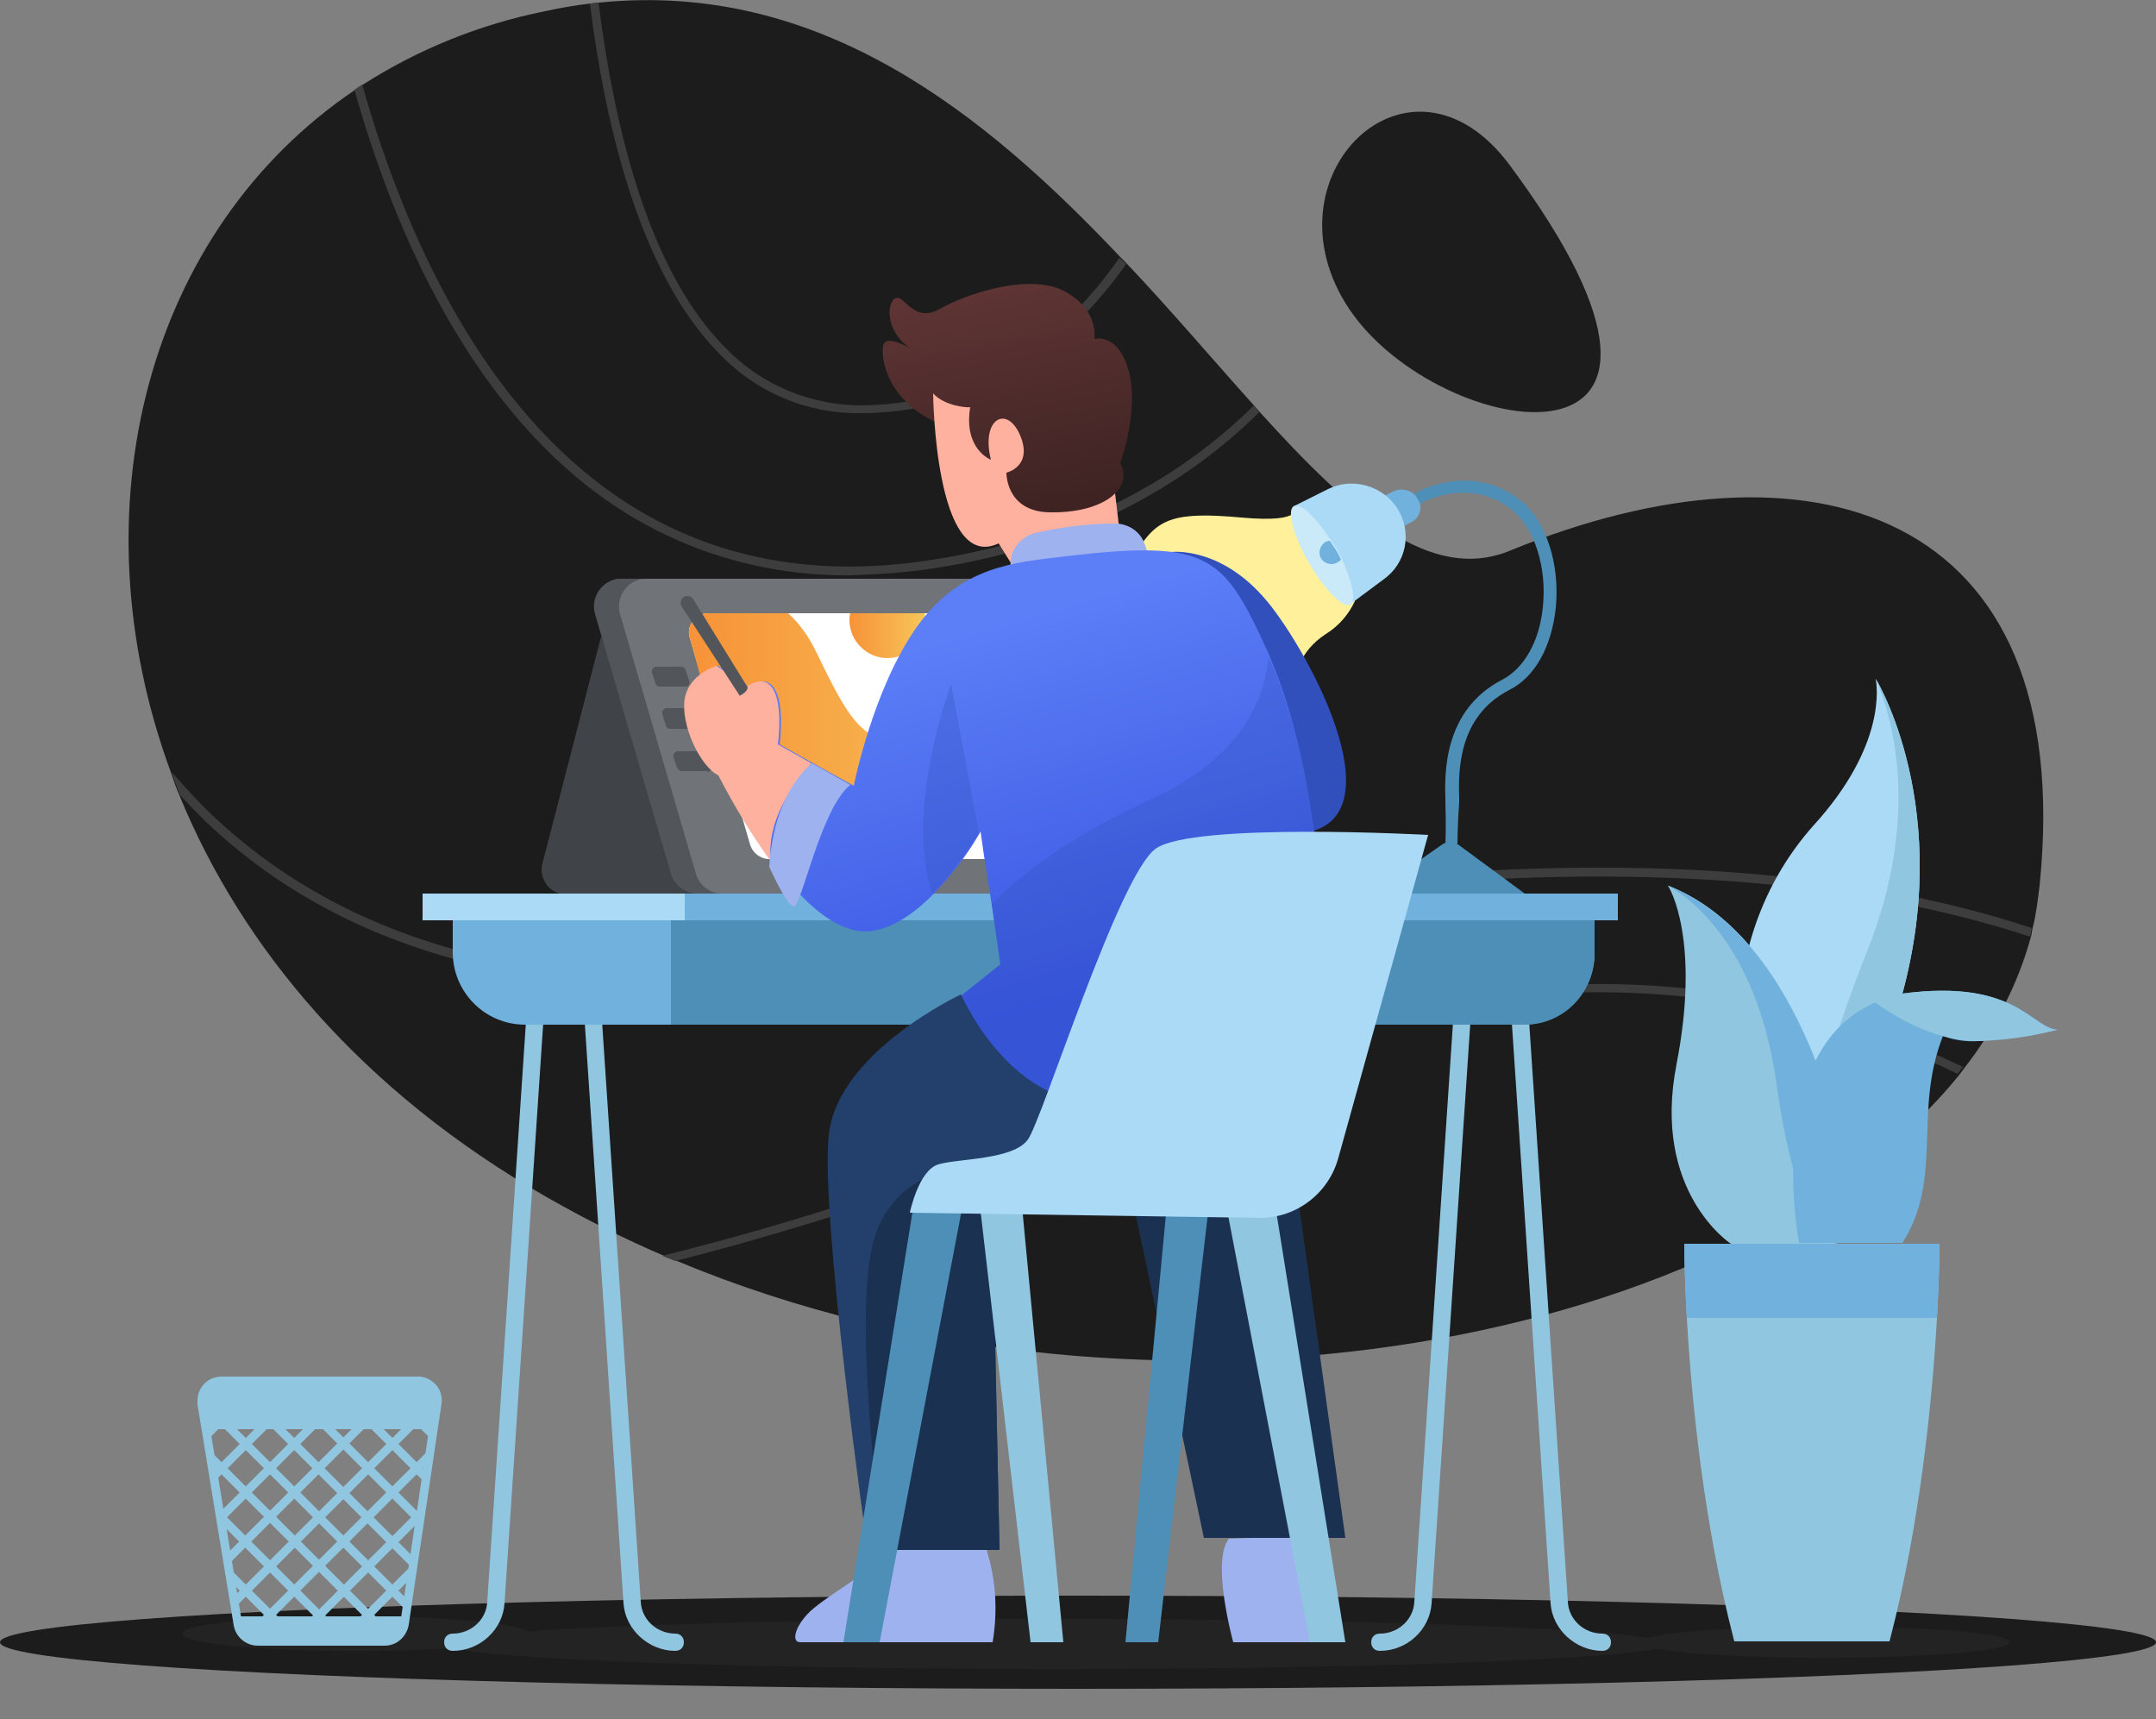 <?xml version="1.0" encoding="utf-8"?>
<!-- Generator: Adobe Illustrator 24.0.1, SVG Export Plug-In . SVG Version: 6.00 Build 0)  -->
<svg version="1.1" id="Layer_1" xmlns="http://www.w3.org/2000/svg" xmlns:xlink="http://www.w3.org/1999/xlink" x="0px" y="0px"
	 viewBox="0 0 250 199.3" style="enable-background:new 0 0 250 199.3;" xml:space="preserve">
<rect x="0" y="0" width="250" height="199.3" fill="#808080" stroke="none"/>
<style type="text/css">
	.st0{fill:#1C1C1C;}
	.st1{fill:#3D3D3D;}
	.st2{fill:#232323;}
	.st3{fill:#FFF19C;}
	.st4{fill:#70B2DD;}
	.st5{fill:#ABDAF7;}
	.st6{fill:#CAE9F9;}
	.st7{fill:#4E8FB7;}
	.st8{fill:#404347;}
	.st9{fill:#525559;}
	.st10{fill:#707377;}
	.st11{fill:#FFFFFF;}
	.st12{fill:url(#SVGID_1_);}
	.st13{fill:url(#SVGID_2_);}
	.st14{fill:#90C6E0;}
	.st15{fill:none;stroke:#90C6E0;stroke-miterlimit:10;}
	.st16{clip-path:url(#SVGID_4_);}
	.st17{fill:#9EB2EF;}
	.st18{fill:#1B3151;}
	.st19{fill:#23406D;}
	.st20{fill:url(#SVGID_5_);}
	.st21{fill:#FEB19E;}
	.st22{fill:#3150BC;}
	.st23{fill:url(#SVGID_6_);}
	.st24{opacity:0.3;fill:#3150BC;enable-background:new    ;}
</style>
<title>hero</title>
<g>
	<g id="Layer_2_1_">
		<g id="OBJECTS">
			<path class="st0" d="M236.5,102.7c-0.2,1.6-0.4,3.3-0.8,4.9c-0.1,0.3-0.1,0.7-0.2,1c-1.5,5.5-4.2,10.7-7.7,15.2l-0.6,0.8
				c-24.9,30.9-93.3,44.7-148.7,21.6l-1.5-0.6c-4.7-2-9.2-4.3-13.6-6.8C41.9,126.5,28,109.8,20.8,92.2l0,0c-0.4-0.9-0.7-1.8-1-2.7
				C8.6,59.1,17,26.7,41.2,10.4c0.3-0.2,0.6-0.4,0.9-0.6c6.4-4.1,13.6-7,21.1-8.5c1.8-0.4,3.6-0.7,5.3-0.9c0.3,0,0.7-0.1,1-0.1
				c25.7-2.6,44.8,13,60.4,29.5l0.7,0.7c5.3,5.6,10.2,11.4,14.8,16.5l0.7,0.8c10.6,11.7,19.8,19.9,29.1,16
				C209.3,49.8,241,58.5,236.5,102.7z"/>
			<path class="st0" d="M175.1,19.2c-11.6-15.7-29,1.3-18.6,16.7S203.3,57.2,175.1,19.2z"/>
			<path class="st1" d="M235.6,107.6c-0.1,0.3-0.1,0.7-0.2,1c-22.1-7.3-60.2-11.8-123,1.8c-39.3,8.5-69.1,3.4-88.6-15.2
				c-1-1-2-2-2.9-3l0,0c-0.4-0.9-0.7-1.8-1-2.7c1.5,1.7,3,3.4,4.6,4.9c19.2,18.3,48.7,23.4,87.7,15
				C175.1,95.8,213.4,100.2,235.6,107.6z"/>
			<path class="st1" d="M227.6,123.7l-0.6,0.8c-21.2-10.3-52.8-15.8-94.7,2.8c-17.4,7.9-35.5,14.2-54,18.9l-1.5-0.6
				c18.9-4.7,37.4-11.1,55.2-19.1C174.3,107.6,206.2,113.3,227.6,123.7z"/>
			<path class="st1" d="M146,47.8c-8.6,8.5-20.8,15.5-37.8,18.1c-3.2,0.5-6.4,0.7-9.6,0.8c-11,0.1-21.6-3.4-30.3-10.2
				c-14.9-11.6-23-31.1-27.2-46.1c0.3-0.2,0.6-0.4,0.9-0.6C46.2,24.7,54.2,44.1,69,55.7c10.9,8.5,24,11.6,39.1,9.2
				c16.8-2.6,28.8-9.5,37.3-17.9L146,47.8z"/>
			<path class="st1" d="M130.6,30.6c-6.6,9.3-16.3,17-30.2,17.3h-0.6C93.6,48,87.7,45.5,83.4,41c-9.1-9.2-13.2-26.2-15-40.6
				c0.3,0,0.7-0.1,1-0.1c1.8,14.2,5.7,31,14.7,40c4.2,4.4,10.1,6.8,16.2,6.7c13.6-0.3,23.1-8,29.5-17.1L130.6,30.6z"/>
			<ellipse class="st0" cx="125" cy="190.4" rx="125" ry="5.4"/>
			<ellipse class="st2" cx="41.2" cy="189.4" rx="20.1" ry="2"/>
			<ellipse class="st2" cx="122.4" cy="190.6" rx="70.9" ry="2.9"/>
			<path class="st2" d="M233,190.4c0,1-9.6,1.8-21.4,1.8s-21.4-0.8-21.4-1.8s9.6-1.8,21.4-1.8S233,189.3,233,190.4z"/>
			<path class="st3" d="M150,58.7c0,0,1.6,2-6.1,1.3s-9.7,0.1-12,3.8s-6.9,5.2-9.1,2.6s-0.4,0-0.4,0L135,88.2c0,0,12.9,4.1,13.8-3.6
				s2.8-9.7,5.1-11.2c1.4-0.9,2.5-2.2,3.2-3.7C157,69.8,156.7,62.2,150,58.7z"/>
			<path class="st4" d="M160.3,57.6l1.2-0.6c1-0.5,2.3-0.2,2.9,0.8l0,0c0.6,0.9,0.3,2.2-0.7,2.7c0,0,0,0,0,0l-0.9,0.5L160.3,57.6z"
				/>
			<path class="st5" d="M150,58.7l4-2c2.8-1.4,6.3-0.4,8,2.2l0,0c1.8,2.8,1.1,6.4-1.6,8.3l-3.9,2.9L150,58.7z"/>
			<path class="st6" d="M156.6,70.1c-0.8,0.5-3-1.7-4.8-4.8s-2.6-6.1-1.8-6.6s2.6,1.3,4.3,3.9c0.2,0.3,0.4,0.6,0.6,0.9
				s0.5,0.9,0.7,1.3C156.8,67.5,157.3,69.7,156.6,70.1z"/>
			<path class="st4" d="M155.5,64.9c-0.3,0.3-0.7,0.5-1.1,0.5c-0.8,0-1.4-0.6-1.4-1.3c0-0.7,0.5-1.4,1.2-1.4
				c0.2,0.3,0.4,0.6,0.6,0.9S155.3,64.4,155.5,64.9z"/>
			<path class="st7" d="M169,97.8h-1.4c0,0,0.1-1.9,0-4.8v-0.3c-0.1-3.1-0.2-10.4,6.6-13.9c2.5-1.3,4.3-4.4,4.7-8.4
				c0.5-4.7-1-9.2-3.6-11.3c-5.1-4-10.6-0.7-10.6-0.7l-0.7-1.2c0.1,0,6.4-3.8,12.3,0.8c3,2.4,4.6,7.4,4.1,12.5
				c-0.5,4.5-2.4,8-5.4,9.5c-6,3.1-5.9,9.5-5.8,12.7V93C169,95.8,169,97.8,169,97.8z"/>
			<path class="st7" d="M176.8,103.6l-7.6-5.6c-0.6-0.5-1.5-0.5-2.1,0l-8,5.6L176.8,103.6z"/>
			<path class="st8" d="M69.7,73.8l-6.8,26.3c-0.4,1.5,0.5,3.1,2,3.5c0.2,0.1,0.5,0.1,0.7,0.1h18.5L69.7,73.8z"/>
			<path class="st9" d="M77.8,101.3L69,71.2c-0.5-1.7,0.5-3.5,2.2-4c0.3-0.1,0.6-0.1,0.8-0.1h46.4c1.4,0,2.7,1,3.1,2.3l8.5,30.1
				c0.5,1.7-0.5,3.5-2.2,4c-0.3,0.1-0.6,0.1-0.9,0.1h-46C79.5,103.6,78.2,102.7,77.8,101.3z"/>
			<path class="st10" d="M80.7,101.3l-8.8-30.1c-0.5-1.7,0.5-3.5,2.2-4c0.3-0.1,0.6-0.1,0.9-0.1h46.4c1.4,0,2.7,1,3.1,2.3l8.5,30.1
				c0.5,1.7-0.5,3.5-2.2,4c-0.3,0.1-0.6,0.1-0.8,0.1h-46C82.4,103.7,81.1,102.7,80.7,101.3z"/>
			<path class="st11" d="M128.9,99.6H89.2c-1,0-1.9-0.7-2.2-1.6l-5.3-18.2L80,74c-0.4-1.2,0.3-2.4,1.5-2.8c0.2-0.1,0.4-0.1,0.6-0.1
				h40c1,0,1.9,0.7,2.2,1.6l6.8,24c0.4,1.2-0.3,2.4-1.5,2.8C129.4,99.6,129.1,99.6,128.9,99.6z"/>
			
				<linearGradient id="SVGID_1_" gradientUnits="userSpaceOnUse" x1="79.906" y1="120.184" x2="119.076" y2="120.184" gradientTransform="matrix(1 0 0 -1 0 202)">
				<stop  offset="0" style="stop-color:#F79239"/>
				<stop  offset="1" style="stop-color:#F7C759"/>
			</linearGradient>
			<path class="st12" d="M119,86.4V90c0,0-5.1-2.5-12.7,0.8S92.5,92.9,88,83.7c-1.1-2.5-3.7-4.1-6.4-3.9L80,74
				c-0.4-1.2,0.3-2.4,1.5-2.8c0.2-0.1,0.4-0.1,0.6-0.1h9.3c1.4,1.3,2.5,2.9,3.3,4.6c4.3,8.9,5.8,11.3,13.1,10.1S119,86.4,119,86.4z"
				/>
			
				<linearGradient id="SVGID_2_" gradientUnits="userSpaceOnUse" x1="98.55" y1="128.289" x2="107.33" y2="128.289" gradientTransform="matrix(1 0 0 -1 0 202)">
				<stop  offset="0" style="stop-color:#F79239"/>
				<stop  offset="1" style="stop-color:#F7C759"/>
			</linearGradient>
			<path class="st13" d="M107.3,71.9c0,2.4-2,4.4-4.4,4.4s-4.4-2-4.4-4.4c0,0,0,0,0,0c0-0.3,0-0.5,0.1-0.8h8.6
				C107.3,71.4,107.3,71.6,107.3,71.9z"/>
			<path class="st9" d="M79.4,79.6h-2.9c-0.2,0-0.5-0.2-0.5-0.4L75.6,78c-0.1-0.3,0.1-0.6,0.4-0.7c0.1,0,0.1,0,0.2,0H79
				c0.2,0,0.5,0.2,0.5,0.4l0.4,1.2c0.1,0.3,0,0.6-0.3,0.7C79.6,79.6,79.5,79.6,79.4,79.6z"/>
			<path class="st9" d="M80.6,84.5h-2.9c-0.2,0-0.5-0.2-0.5-0.4l-0.4-1.3c-0.1-0.3,0.1-0.6,0.4-0.7c0.1,0,0.1,0,0.2,0h2.8
				c0.2,0,0.5,0.2,0.5,0.4l0.4,1.2c0.1,0.3-0.1,0.6-0.4,0.7C80.7,84.5,80.7,84.5,80.6,84.5z"/>
			<path class="st9" d="M81.9,89.4H79c-0.2,0-0.4-0.2-0.5-0.4l-0.4-1.2c-0.1-0.3,0.1-0.6,0.4-0.7c0.1,0,0.1,0,0.2,0h2.9
				c0.2,0,0.5,0.2,0.5,0.4l0.4,1.3c0.1,0.3-0.1,0.6-0.4,0.7C82,89.4,81.9,89.4,81.9,89.4z"/>
			<path class="st14" d="M52.5,191.4c-0.6,0-1-0.4-1-1s0.4-1,1-1c2.1,0,3.9-1.6,4-3.7l4.7-70.4c0-0.6,0.5-1,1.1-0.9
				c0.6,0,1,0.5,0.9,1.1l-4.7,70.4C58.3,188.9,55.7,191.4,52.5,191.4z"/>
			<path class="st14" d="M78.3,191.4c0.6,0,1-0.4,1-1s-0.4-1-1-1c-2.1,0-3.9-1.6-4-3.7l-4.7-70.4c0-0.6-0.5-1-1.1-0.9
				c-0.6,0-1,0.5-0.9,1.1l4.7,70.4C72.5,188.9,75.2,191.4,78.3,191.4z"/>
			<path class="st14" d="M160,191.4c-0.6,0-1-0.4-1-1s0.4-1,1-1c2.1,0,3.9-1.6,4-3.7l4.7-70.4c0-0.6,0.5-1,1.1-0.9
				c0.6,0,1,0.5,0.9,1.1l-4.7,70.4C165.8,188.9,163.2,191.4,160,191.4z"/>
			<path class="st14" d="M185.8,191.4c0.6,0,1-0.4,1-1s-0.4-1-1-1c-2.1,0-3.9-1.6-4-3.7l-4.7-70.4c0-0.6-0.5-1-1.1-0.9
				c-0.6,0-1,0.5-0.9,1.1l4.7,70.4C180,188.9,182.7,191.4,185.8,191.4z"/>
			<rect x="49" y="103.6" class="st5" width="138.6" height="3.1"/>
			<rect x="79.4" y="103.6" class="st4" width="108.2" height="3.1"/>
			<path class="st4" d="M184.9,106.7v3.7c0,4.7-3.8,8.4-8.4,8.4H60.9c-4.7,0-8.4-3.8-8.4-8.4l0,0v-3.7H184.9z"/>
			<path class="st7" d="M184.9,106.7v3.7c0.1,4.5-3.4,8.3-7.9,8.4H77.8v-12.1H184.9z"/>
			<path class="st15" d="M23.4,162.8l4.2,25.6c0.2,1.1,1.2,1.9,2.3,1.9h14.7c1.2,0,2.1-0.9,2.3-2l3.8-25.6c0.2-1.3-0.7-2.4-2-2.6
				c-0.1,0-0.2,0-0.3,0H25.7c-1.3,0-2.3,1-2.3,2.3C23.4,162.6,23.4,162.7,23.4,162.8z"/>
			<g>
				<defs>
					<path id="SVGID_3_" d="M50.7,162.8l-0.4,2.9L47,187.4l-0.2,1c-0.2,1.1-1.1,2-2.3,2H29.9c-1.1,0-2.1-0.9-2.3-2l-0.2-1l-3.6-21.7
						l-0.5-2.8c-0.2-1.3,0.6-2.5,1.9-2.7c0.1,0,0.3,0,0.4,0h22.7c1.3,0,2.3,1,2.3,2.3C50.7,162.6,50.7,162.7,50.7,162.8z"/>
				</defs>
				<clipPath id="SVGID_4_">
					<use xlink:href="#SVGID_3_"  style="overflow:visible;"/>
				</clipPath>
				<g class="st16">
					
						<rect x="5.7" y="159.8" transform="matrix(0.707 -0.707 0.707 0.707 -106.266 64.136)" class="st14" width="37.1" height="1"/>
					
						<rect x="8.6" y="162.7" transform="matrix(0.707 -0.707 0.707 0.707 -107.432 66.974)" class="st14" width="37.1" height="1"/>
					
						<rect x="11.4" y="165.5" transform="matrix(0.707 -0.707 0.707 0.707 -108.608 69.802)" class="st14" width="37.1" height="1"/>
					
						<rect x="14.2" y="168.3" transform="matrix(0.707 -0.707 0.707 0.707 -109.785 72.633)" class="st14" width="37.1" height="1"/>
					
						<rect x="17.1" y="171.1" transform="matrix(0.707 -0.707 0.707 0.707 -110.951 75.471)" class="st14" width="37.1" height="1"/>
					
						<rect x="19.9" y="174" transform="matrix(0.707 -0.707 0.707 0.707 -112.127 78.299)" class="st14" width="37.1" height="1"/>
					
						<rect x="22.7" y="176.8" transform="matrix(0.707 -0.707 0.707 0.707 -113.307 81.137)" class="st14" width="37.1" height="1"/>
					
						<rect x="25.6" y="179.7" transform="matrix(0.707 -0.707 0.707 0.707 -114.477 83.972)" class="st14" width="37.1" height="1"/>
					
						<rect x="28.4" y="182.5" transform="matrix(0.707 -0.707 0.707 0.707 -115.656 86.806)" class="st14" width="37.1" height="1"/>
					
						<rect x="31.3" y="185.3" transform="matrix(0.707 -0.707 0.707 0.707 -116.823 89.648)" class="st14" width="37.1" height="1"/>
					
						<rect x="49.3" y="141.8" transform="matrix(0.707 -0.707 0.707 0.707 -98.791 82.171)" class="st14" width="1" height="37.1"/>
					
						<rect x="46.5" y="144.6" transform="matrix(0.707 -0.707 0.707 0.707 -101.622 81.002)" class="st14" width="1" height="37.1"/>
					
						<rect x="43.6" y="147.4" transform="matrix(0.707 -0.707 0.707 0.707 -104.453 79.82)" class="st14" width="1" height="37.1"/>
					
						<rect x="40.8" y="150.3" transform="matrix(0.707 -0.707 0.707 0.707 -107.288 78.646)" class="st14" width="1" height="37.1"/>
					
						<rect x="37.9" y="153.1" transform="matrix(0.707 -0.707 0.707 0.707 -110.122 77.476)" class="st14" width="1" height="37.1"/>
					
						<rect x="35.1" y="155.9" transform="matrix(0.707 -0.707 0.707 0.707 -112.957 76.297)" class="st14" width="1" height="37.1"/>
					
						<rect x="32.3" y="158.8" transform="matrix(0.707 -0.707 0.707 0.707 -115.791 75.133)" class="st14" width="1" height="37.1"/>
					
						<rect x="29.4" y="161.6" transform="matrix(0.707 -0.707 0.707 0.707 -118.622 73.95)" class="st14" width="1" height="37.1"/>
					
						<rect x="26.6" y="164.4" transform="matrix(0.707 -0.707 0.707 0.707 -121.45 72.788)" class="st14" width="1" height="37.1"/>
					
						<rect x="23.8" y="167.3" transform="matrix(0.707 -0.707 0.707 0.707 -124.298 71.604)" class="st14" width="1" height="37.1"/>
				</g>
			</g>
			<path class="st14" d="M50.7,162.8l-0.4,2.9H23.9l-0.5-2.8c-0.2-1.3,0.6-2.5,1.9-2.7c0.1,0,0.3,0,0.4,0h22.7c1.3,0,2.3,1,2.3,2.3
				C50.7,162.6,50.7,162.7,50.7,162.8z"/>
			<path class="st14" d="M47,187.4l-0.2,1c-0.2,1.1-1.1,2-2.3,2H29.9c-1.1,0-2.1-0.9-2.3-2l-0.2-1H47z"/>
			<path class="st5" d="M219.5,118.8l-8.6,12.3l-1.4,2.1l-7.8-15.3c0.1-8.1,3.1-16,8.5-22.1c8.7-9.5,7.4-16.5,7.3-17.1
				C218,79.5,227.3,95.6,219.5,118.8z"/>
			<path class="st14" d="M219.5,118.8l-8.6,12.3c-0.2-2.6,0.6-8.3,5.6-20.8c6.3-15.8,2.9-27.2,1-31.6
				C218,79.5,227.3,95.6,219.5,118.8z"/>
			<path class="st14" d="M214.3,135.2l-1.3,9h-12.3c0,0-9.2-6-6.3-20.8c2.8-14.4-0.8-20.5-1-20.7h0.1
				C209.7,109.1,213.8,134.7,214.3,135.2z"/>
			<path class="st4" d="M214.3,135.2l-1.3,9c0,0-4.4,0-7-18.5c-2.4-17.3-11.4-22.4-12.6-23C209.7,109.1,213.8,134.7,214.3,135.2z"/>
			<path class="st14" d="M224.9,144.2c0,0,0,3.3-0.3,8.6c-0.5,9-1.9,23.8-5.5,37.5h-18c-3.6-13.8-5-28.5-5.5-37.5
				c-0.3-5.3-0.3-8.6-0.3-8.6H224.9z"/>
			<path class="st4" d="M224.9,144.2c0,0,0,3.3-0.3,8.6h-29c-0.3-5.3-0.3-8.6-0.3-8.6H224.9z"/>
			<path class="st4" d="M238.8,119.4L238.8,119.4h-0.2c-1,0.2-5.5,1-9.1,1.3h-0.1c-1.4,0.1-2.8-0.1-4.1-0.6
				c-3.5,8.9,0.1,16.4-4.7,24h-12c0,0-4.3-22.3,8.9-27.9c1-0.5,2.1-0.8,3.1-1C234,113.4,235.6,119.4,238.8,119.4L238.8,119.4z"/>
			<path class="st14" d="M238.7,119.4L238.7,119.4h-0.2c-3,0.8-6,1.2-9.1,1.3h-0.1c-4.4,0-8.7-2.2-11.9-4.5c1-0.5,2-0.9,3.1-1
				C234,113.4,235.6,119.4,238.7,119.4z"/>
			<path class="st17" d="M143,190.4c0,0-2.6-9.4-0.5-12l11-0.4c0,0,1.6,2.8,1.7,12.4L143,190.4z"/>
			<polygon class="st18" points="131.2,138.5 139.6,178.3 156,178.3 150,135.2 			"/>
			<path class="st17" d="M114.4,179.7c1.1,3.5,1.3,7.1,0.7,10.7H92.8c-1.2,0-0.5-2.2,1.5-3.9c2.9-2.4,7.8-4.8,8.1-6.8H114.4z"/>
			<path class="st19" d="M115,137.2l0.9,42.5h-15.3c0,0-5.5-38.5-4.5-48.1s15.3-16.3,15.3-16.3l14.2,13.4L115,137.2L115,137.2z"/>
			<path class="st18" d="M115.9,179.7h-13.5c-0.8-6.2-3.1-25.9-1.4-34.6c2-10.4,12.5-9.9,12.5-9.9l1.5,2L115.9,179.7z"/>
			
				<linearGradient id="SVGID_5_" gradientUnits="userSpaceOnUse" x1="119.692" y1="143.577" x2="115.032" y2="168.417" gradientTransform="matrix(1 0 0 -1 0 202)">
				<stop  offset="0" style="stop-color:#3F2323"/>
				<stop  offset="1" style="stop-color:#5E3434"/>
			</linearGradient>
			<path class="st20" d="M129.2,57.3c1.1-0.9,1.4-2.4,0.7-3.6c0,0,2.2-6,1-10.6s-4-3.8-4-3.8s0.6-3.3-3.4-5.5s-11.3,0.2-14.5,2
				s-4.1-1.8-5.2-1.2s-1.1,4.3,2.3,6.1c0,0-3.4-2.2-3.7-0.6s0.6,6.6,6.7,9.1l6.3,12.8l10.6-1.2C126,60.8,130.2,61.4,129.2,57.3z"/>
			<path class="st21" d="M108.2,45.6c0,0,0.2,20.9,7.6,17.4l1.5,2.4l12.7-2.3l-0.7-5.9c0,0-1.9,2.3-7.6,2.2c-5.1-0.1-5-4.6-5-4.6
				s3.1-0.7,1.6-4.3s-4.6-2-3.4,2.8c0,0-3.2-1.2-2.4-6.1C112.3,47.3,109.5,47.1,108.2,45.6z"/>
			<path class="st22" d="M135.8,64c0,0,6.1-0.8,11.6,6.3s15.5,26.8,1.7,26.4S135.8,64,135.8,64z"/>
			<path class="st17" d="M117,67.1l0.2-2c0.1-1.6,1.3-2.9,2.8-3.3c3.1-0.7,6.2-1.1,9.3-1.1c1.5,0,2.9,0.9,3.4,2.3l0.8,2.2L117,67.1z
				"/>
			
				<linearGradient id="SVGID_6_" gradientUnits="userSpaceOnUse" x1="124.355" y1="85.448" x2="111.695" y2="128.448" gradientTransform="matrix(1 0 0 -1 0 202)">
				<stop  offset="0" style="stop-color:#3855E1"/>
				<stop  offset="1" style="stop-color:#5C7EF7"/>
			</linearGradient>
			<path class="st23" d="M153.3,105.7c0,0-7.5,16.3-21.1,21.2s-20.7-11.5-20.7-11.5l4.5-3.6l-1-6.9l-0.9-5.7l-0.4-2.8l-0.1,0.2
				c-1.5,2.6-3.4,5-5.4,7.1c-2.8,2.8-6.3,5.1-9.7,4c-3.2-1-6.3-4.3-8.9-7.8c-2.3-3.2-4.3-6.5-6.1-10c-2.2-1.1-4.4-6-3.9-8.9
				s3.7-3.8,3.7-3.8l3.5,2.4c0,0,2-1.6,3.1,0.4s0.5,6.3,0.5,6.3l3.9,2.2l4.7,2.6c0,0,2.2-11.2,7.3-18.4s11.6-7.5,17.2-8.2
				c17-2,18.4-0.1,23.7,11.5l0.1,0.3C152.5,88.2,153.3,105.7,153.3,105.7z"/>
			<path class="st24" d="M153.3,105.7c0,0-7.5,16.3-21.1,21.2s-20.7-11.5-20.7-11.5l4.5-3.6l-1-6.9c2.9-3.1,8.4-7.6,18.6-12.3
				s13-11.3,13.5-16.5l0.1,0.3C152.5,88.2,153.3,105.7,153.3,105.7z"/>
			<path class="st24" d="M113.5,96.5c-1.5,2.6-3.4,5-5.4,7.1c-3.3-9.9,2.2-24.3,2.2-24.3L113.5,96.5z"/>
			<path class="st21" d="M89.4,99.9c-2.3-3.2-4.3-6.5-6.1-10c-2.2-1.1-4.4-6-3.9-8.9s3.7-3.8,3.7-3.8l3.5,2.4c0,0,2-1.6,3.1,0.4
				s0.5,6.3,0.5,6.3l3.9,2.2C92,90.8,88.8,95.2,89.4,99.9z"/>
			<path class="st9" d="M86.7,79.7l-6.3-10.2c-0.2-0.4-0.7-0.5-1.1-0.3c0,0,0,0,0,0l0,0c-0.4,0.3-0.5,0.8-0.2,1.2c0,0,0,0,0,0
				l6.7,10.3C85.7,80.6,86.6,80.4,86.7,79.7z"/>
			<path class="st17" d="M94.2,88.5c0,0-4.4,2.9-5,12c0,0,1.9,4.3,2.8,4.6s3.1-11.3,6.6-14.1L94.2,88.5z"/>
			<polygon class="st7" points="106.1,138.7 97.8,190.4 102,190.4 111.8,138.8 			"/>
			<polygon class="st14" points="113.5,138.7 119.5,190.4 123.3,190.4 118.4,138.7 			"/>
			<polygon class="st14" points="147.7,138.7 156,190.4 151.9,190.4 142,138.8 			"/>
			<polygon class="st7" points="140.3,138.7 134.3,190.4 130.5,190.4 135.4,138.7 			"/>
			<path class="st5" d="M105.5,140.6c0,0,1-4.9,3.3-5.6s8.7-0.5,10.4-2.9s10.5-30.6,14.8-33.7s31.6-1.6,31.6-1.6l-10.4,37.4
				c-1.1,4.1-4.8,7-9.1,7L105.5,140.6z"/>
		</g>
	</g>
</g>
</svg>
